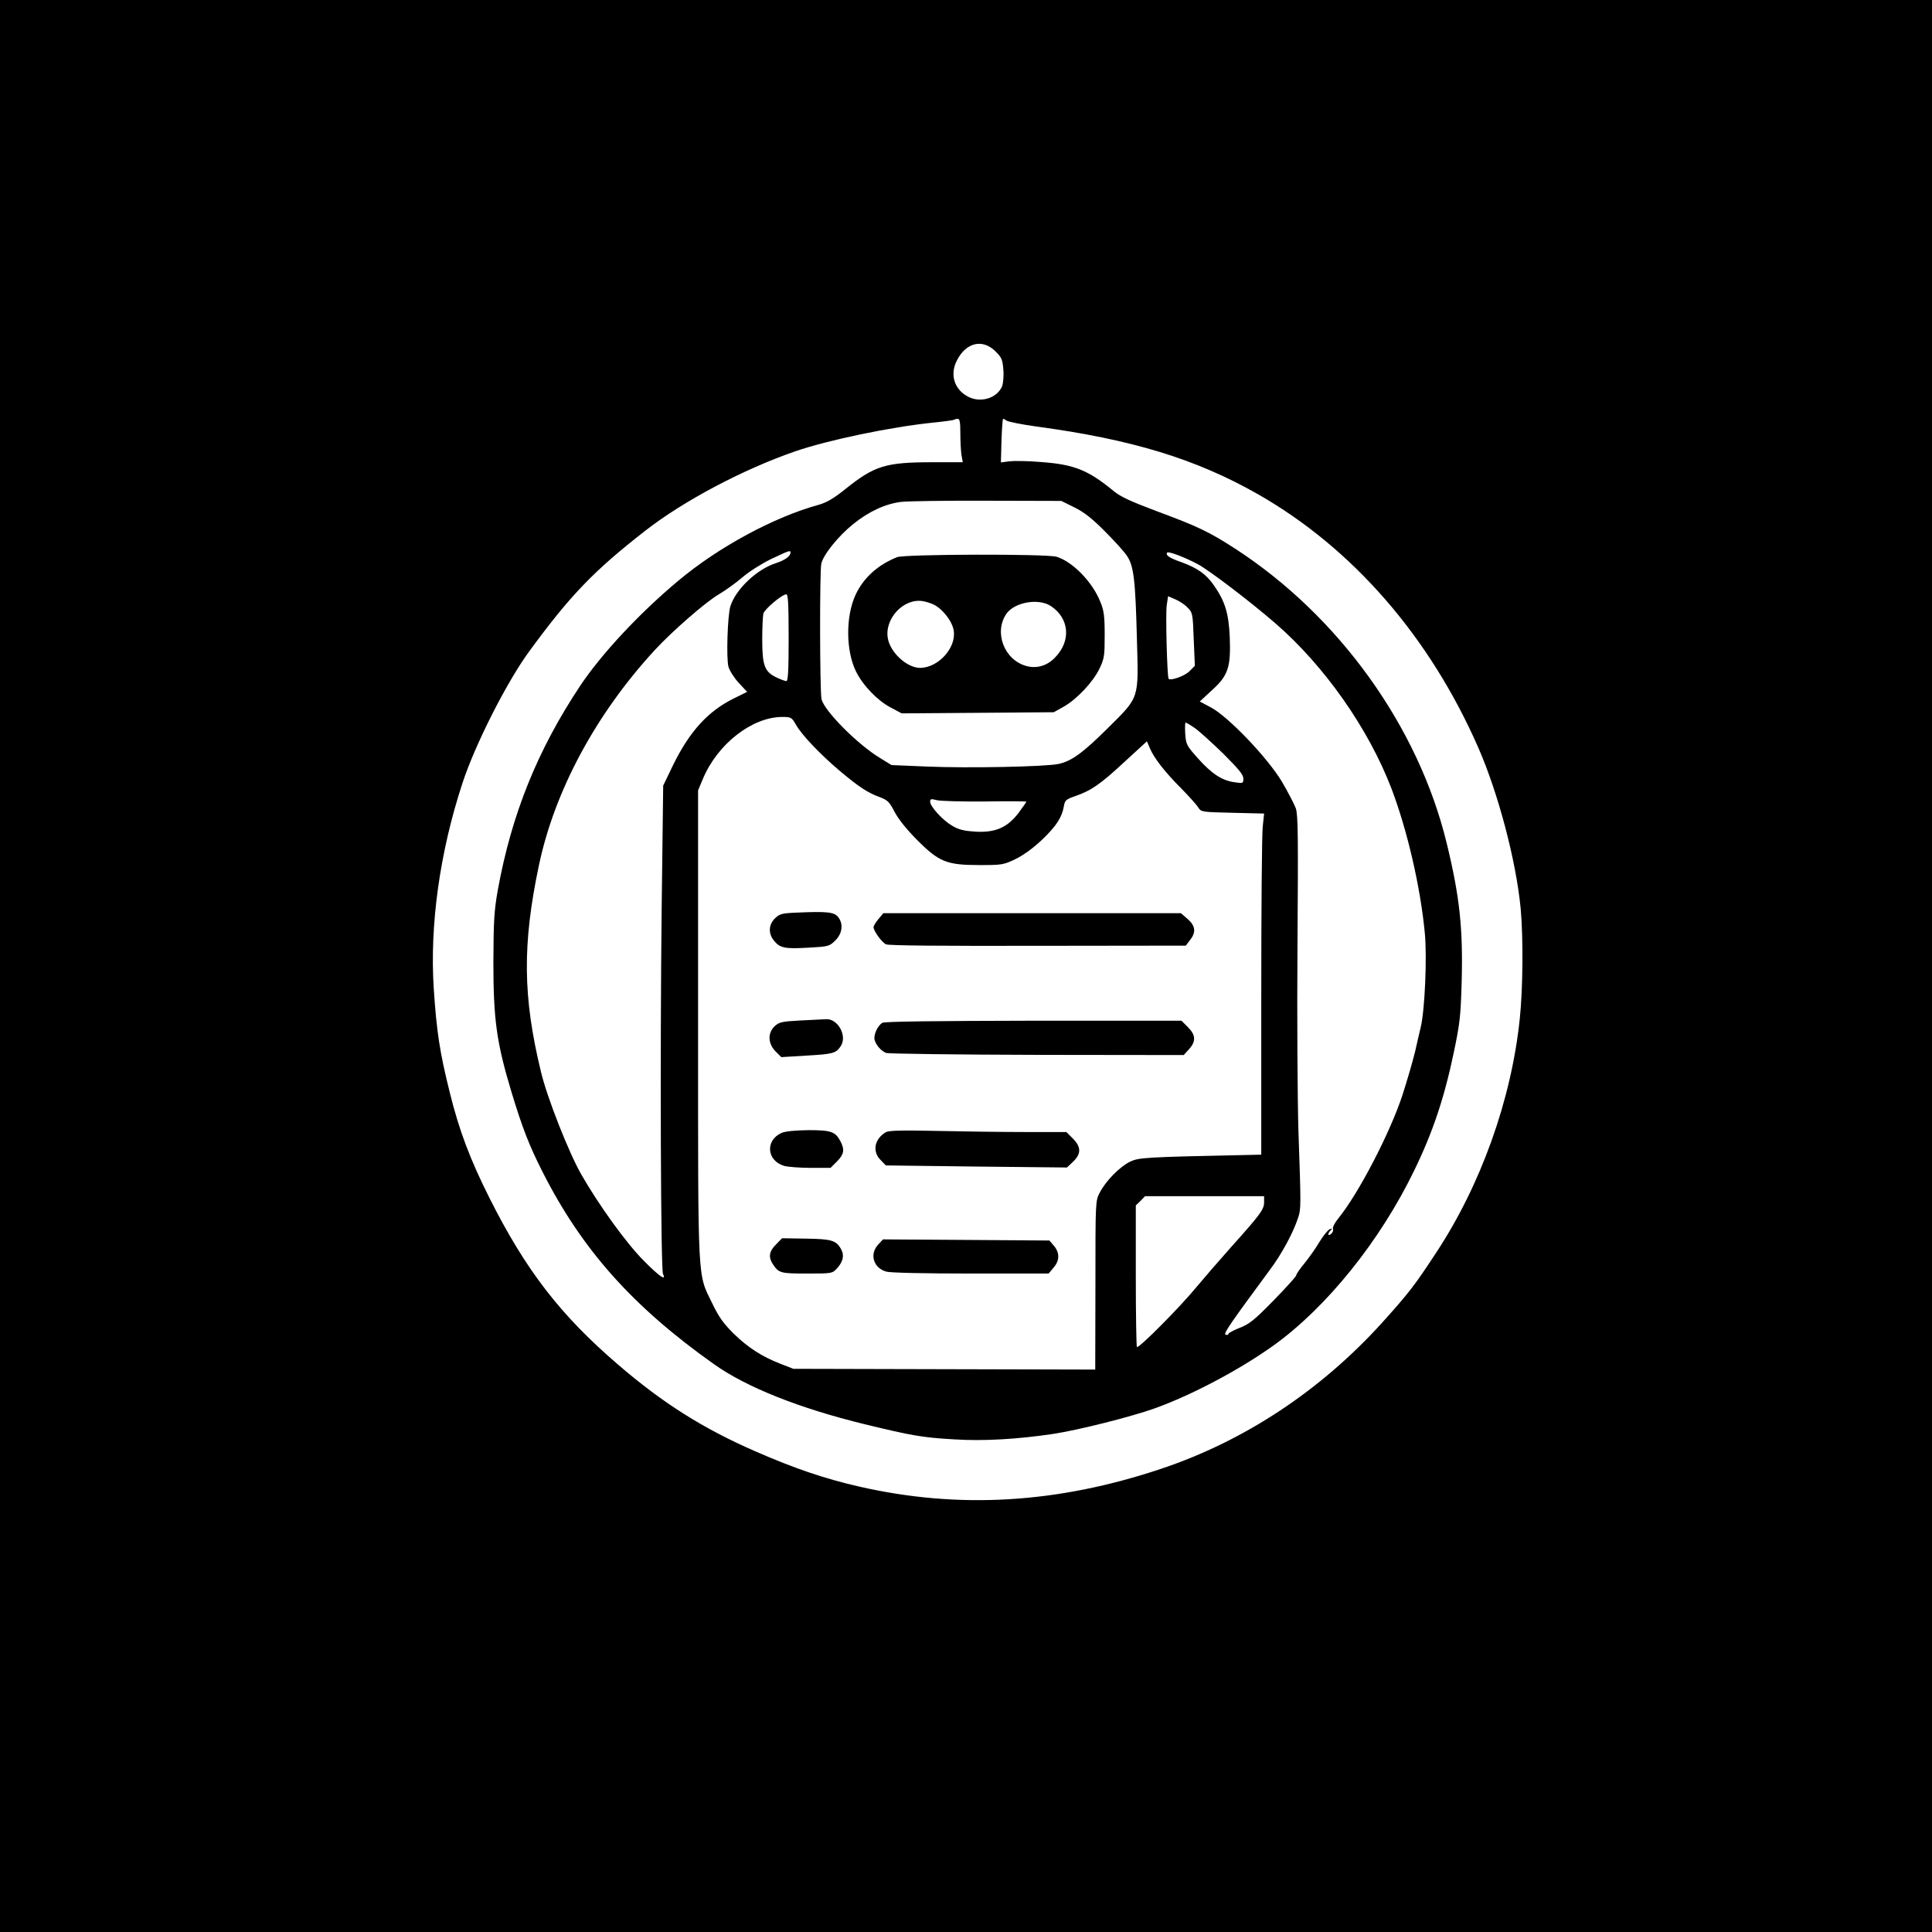 <?xml version="1.0" standalone="no"?>
<!DOCTYPE svg PUBLIC "-//W3C//DTD SVG 20010904//EN"
 "http://www.w3.org/TR/2001/REC-SVG-20010904/DTD/svg10.dtd">
<svg version="1.0" xmlns="http://www.w3.org/2000/svg"
 width="1024pt" height="1024pt" viewBox="0 0 1024 1024"
 preserveAspectRatio="xMidYMid meet">

<g transform="translate(0,1024) scale(0.1,-0.1)"
fill="#000000" stroke="none">
<path d="M0 5120 l0 -5120 5120 0 5120 0 0 5120 0 5120 -5120 0 -5120 0 0
-5120z m5278 3256 c31 -31 36 -42 40 -96 3 -34 -1 -72 -7 -88 -26 -61 -109
-88 -175 -57 -77 37 -104 118 -64 195 49 96 137 116 206 46z m-188 -433 c0
-43 3 -95 6 -115 l7 -38 -160 0 c-249 0 -307 -18 -461 -141 -63 -51 -100 -72
-141 -84 -238 -65 -534 -225 -747 -404 -205 -171 -407 -388 -519 -556 -226
-340 -364 -681 -437 -1085 -19 -108 -22 -160 -23 -380 0 -303 17 -426 95 -685
59 -195 95 -287 166 -427 209 -412 477 -713 909 -1019 172 -122 451 -233 799
-318 248 -60 301 -70 473 -80 155 -10 339 1 525 29 133 20 415 91 540 136 195
70 448 204 627 332 282 202 566 555 746 927 99 203 160 386 210 625 33 156 37
197 42 372 8 284 -10 455 -79 738 -150 619 -572 1206 -1123 1563 -138 89 -197
117 -410 196 -141 53 -196 78 -232 108 -135 111 -208 141 -383 154 -69 6 -145
7 -170 4 l-45 -6 3 113 c2 62 6 115 8 117 2 2 10 -1 18 -8 8 -6 81 -21 162
-32 504 -68 843 -172 1169 -357 504 -287 912 -756 1170 -1344 106 -242 201
-601 225 -855 14 -153 12 -425 -5 -584 -45 -430 -207 -881 -444 -1240 -115
-175 -143 -211 -285 -369 -325 -359 -728 -626 -1169 -774 -552 -185 -1074
-216 -1604 -95 -183 42 -342 96 -548 186 -280 122 -493 257 -730 461 -305 262
-488 499 -681 883 -102 203 -160 356 -210 558 -53 212 -70 323 -85 551 -22
336 32 724 152 1089 67 205 234 534 352 696 220 301 345 430 617 642 204 159
518 325 795 421 175 60 506 129 730 152 60 6 111 13 114 16 2 2 10 4 18 4 10
0 13 -20 13 -77z m604 -392 c51 -25 93 -58 160 -125 50 -50 104 -109 119 -132
36 -53 45 -126 53 -446 9 -316 14 -300 -153 -466 -133 -132 -193 -176 -262
-191 -70 -15 -479 -23 -696 -14 l-190 8 -60 37 c-121 73 -300 254 -311 314 -9
48 -10 674 -1 716 10 47 90 147 170 211 82 66 170 107 254 117 37 4 244 7 458
6 l390 -1 69 -34z m-1504 -239 c0 -20 -29 -41 -78 -57 -102 -33 -213 -139
-241 -229 -15 -49 -22 -277 -10 -320 6 -21 31 -60 55 -86 l44 -47 -73 -36
c-136 -68 -233 -175 -320 -353 l-52 -108 -8 -646 c-9 -781 -5 -1918 7 -1942
19 -40 -19 -14 -102 70 -91 91 -235 290 -331 457 -66 115 -182 409 -214 545
-96 396 -99 674 -11 1092 83 396 302 803 614 1142 91 99 271 256 340 296 36
21 92 62 125 90 33 29 101 72 150 96 95 45 105 49 105 36z m2160 -63 c59 -32
274 -195 409 -312 260 -225 495 -559 617 -879 83 -219 153 -520 176 -765 12
-126 0 -408 -22 -498 -5 -22 -19 -80 -30 -130 -12 -49 -42 -153 -67 -230 -65
-198 -231 -519 -339 -652 -19 -23 -32 -48 -29 -56 3 -7 -1 -20 -10 -27 -18
-15 -20 1 -2 19 10 10 9 11 -5 6 -10 -4 -34 -34 -55 -68 -20 -34 -56 -85 -80
-114 -24 -29 -43 -57 -43 -63 0 -6 -54 -65 -120 -133 -103 -105 -128 -125
-180 -145 -33 -13 -60 -28 -60 -33 0 -4 -6 -6 -14 -3 -13 5 24 58 235 344 63
84 124 198 149 275 16 47 16 59 2 460 -5 171 -8 614 -5 990 4 574 3 686 -9
721 -8 22 -41 85 -73 140 -76 127 -283 344 -376 394 l-60 32 65 60 c86 78 100
122 94 282 -6 125 -24 187 -83 272 -42 61 -87 93 -175 125 -63 22 -83 36 -74
50 5 9 93 -24 164 -62z m-2170 -389 c0 -171 -3 -230 -12 -230 -6 0 -31 9 -54
20 -62 30 -74 64 -74 202 0 62 3 123 6 136 7 24 99 102 122 102 9 0 12 -53 12
-230z m2113 161 c28 -28 29 -31 34 -169 l6 -141 -29 -29 c-25 -25 -98 -51
-110 -40 -8 9 -17 346 -10 391 l7 47 37 -16 c20 -8 50 -27 65 -43z m-2075
-621 c30 -54 129 -158 232 -245 101 -85 149 -117 213 -140 42 -16 51 -25 79
-79 20 -38 65 -94 118 -147 116 -117 157 -134 330 -134 120 0 128 1 191 31 43
21 93 57 142 103 76 73 106 119 116 179 5 30 12 36 59 52 86 30 134 63 261
181 l120 110 16 -38 c22 -51 78 -124 167 -213 40 -41 81 -86 89 -100 16 -24
18 -24 183 -28 l166 -4 -7 -67 c-5 -36 -8 -443 -8 -904 l0 -837 -45 -1 c-582
-12 -603 -14 -652 -37 -54 -27 -127 -101 -159 -163 -23 -44 -23 -45 -23 -491
l-1 -447 -800 2 -800 2 -67 26 c-100 39 -173 86 -250 161 -54 54 -78 87 -113
160 -79 163 -75 82 -75 1476 l0 1243 26 62 c77 183 259 326 419 327 48 0 51
-2 73 -40z m2115 -19 c23 -16 90 -77 150 -135 82 -82 107 -112 107 -132 0 -26
-1 -27 -47 -20 -66 9 -121 45 -194 127 -60 67 -63 74 -67 130 -2 32 -1 59 2
59 4 0 26 -13 49 -29z m-1113 -389 c121 2 220 1 220 -1 0 -2 -19 -29 -41 -59
-59 -78 -123 -106 -229 -100 -60 4 -87 10 -123 31 -51 30 -117 102 -117 128 0
15 5 16 35 8 19 -5 133 -8 255 -7z m1480 -2124 c0 -38 -19 -64 -175 -238 -66
-74 -148 -169 -182 -210 -86 -105 -299 -320 -317 -320 -3 0 -6 169 -6 375 l0
376 25 24 24 25 316 0 315 0 0 -32z"/>
<path d="M4755 7287 c-103 -41 -179 -110 -221 -201 -52 -114 -51 -293 2 -403
36 -74 112 -154 183 -192 l60 -32 403 3 403 3 52 29 c70 39 157 132 191 203
25 53 27 68 27 178 0 100 -4 129 -23 175 -42 106 -147 213 -232 239 -53 16
-804 14 -845 -2z m195 -252 c49 -25 98 -90 105 -138 14 -91 -82 -196 -178
-197 -69 0 -157 80 -171 155 -20 104 82 215 184 199 19 -3 46 -12 60 -19z
m621 -8 c98 -66 107 -186 19 -274 -41 -42 -96 -58 -150 -43 -118 32 -174 180
-105 278 44 61 171 83 236 39z"/>
<path d="M4225 5403 c-81 -3 -93 -7 -117 -30 -34 -33 -37 -79 -7 -117 32 -41
58 -46 182 -39 109 6 113 7 145 39 37 37 43 88 14 124 -21 26 -59 30 -217 23z"/>
<path d="M4656 5369 c-14 -17 -26 -36 -26 -43 0 -20 43 -80 66 -91 13 -7 289
-9 805 -8 l784 1 22 29 c33 41 30 75 -12 112 l-36 31 -788 0 -789 0 -26 -31z"/>
<path d="M4238 4831 c-95 -5 -109 -9 -132 -30 -38 -36 -36 -92 4 -133 l31 -31
132 8 c141 8 158 12 183 50 36 54 -15 147 -78 143 -18 -1 -81 -4 -140 -7z"/>
<path d="M4677 4819 c-26 -15 -49 -67 -41 -92 9 -29 34 -57 61 -68 12 -4 371
-9 799 -10 l778 -1 28 31 c38 42 36 75 -6 117 l-34 34 -783 0 c-514 -1 -790
-4 -802 -11z"/>
<path d="M4144 4236 c-90 -39 -81 -149 14 -176 20 -5 84 -10 141 -10 l103 0
34 34 c37 37 42 62 19 106 -27 52 -49 60 -170 60 -70 -1 -121 -6 -141 -14z"/>
<path d="M4695 4239 c-61 -36 -73 -103 -27 -148 l27 -28 480 -6 480 -5 33 31
c43 42 43 78 -2 123 l-34 34 -224 0 c-122 0 -333 3 -468 6 -180 4 -250 2 -265
-7z"/>
<path d="M4113 3644 c-37 -36 -41 -67 -17 -104 32 -48 41 -50 181 -50 132 0
134 0 159 27 32 35 40 68 23 100 -26 49 -51 56 -187 58 l-127 2 -32 -33z"/>
<path d="M4655 3644 c-48 -51 -26 -125 43 -144 23 -6 196 -10 449 -10 l411 0
26 31 c33 38 33 79 2 116 l-24 28 -441 3 -441 3 -25 -27z"/>
</g>
</svg>
